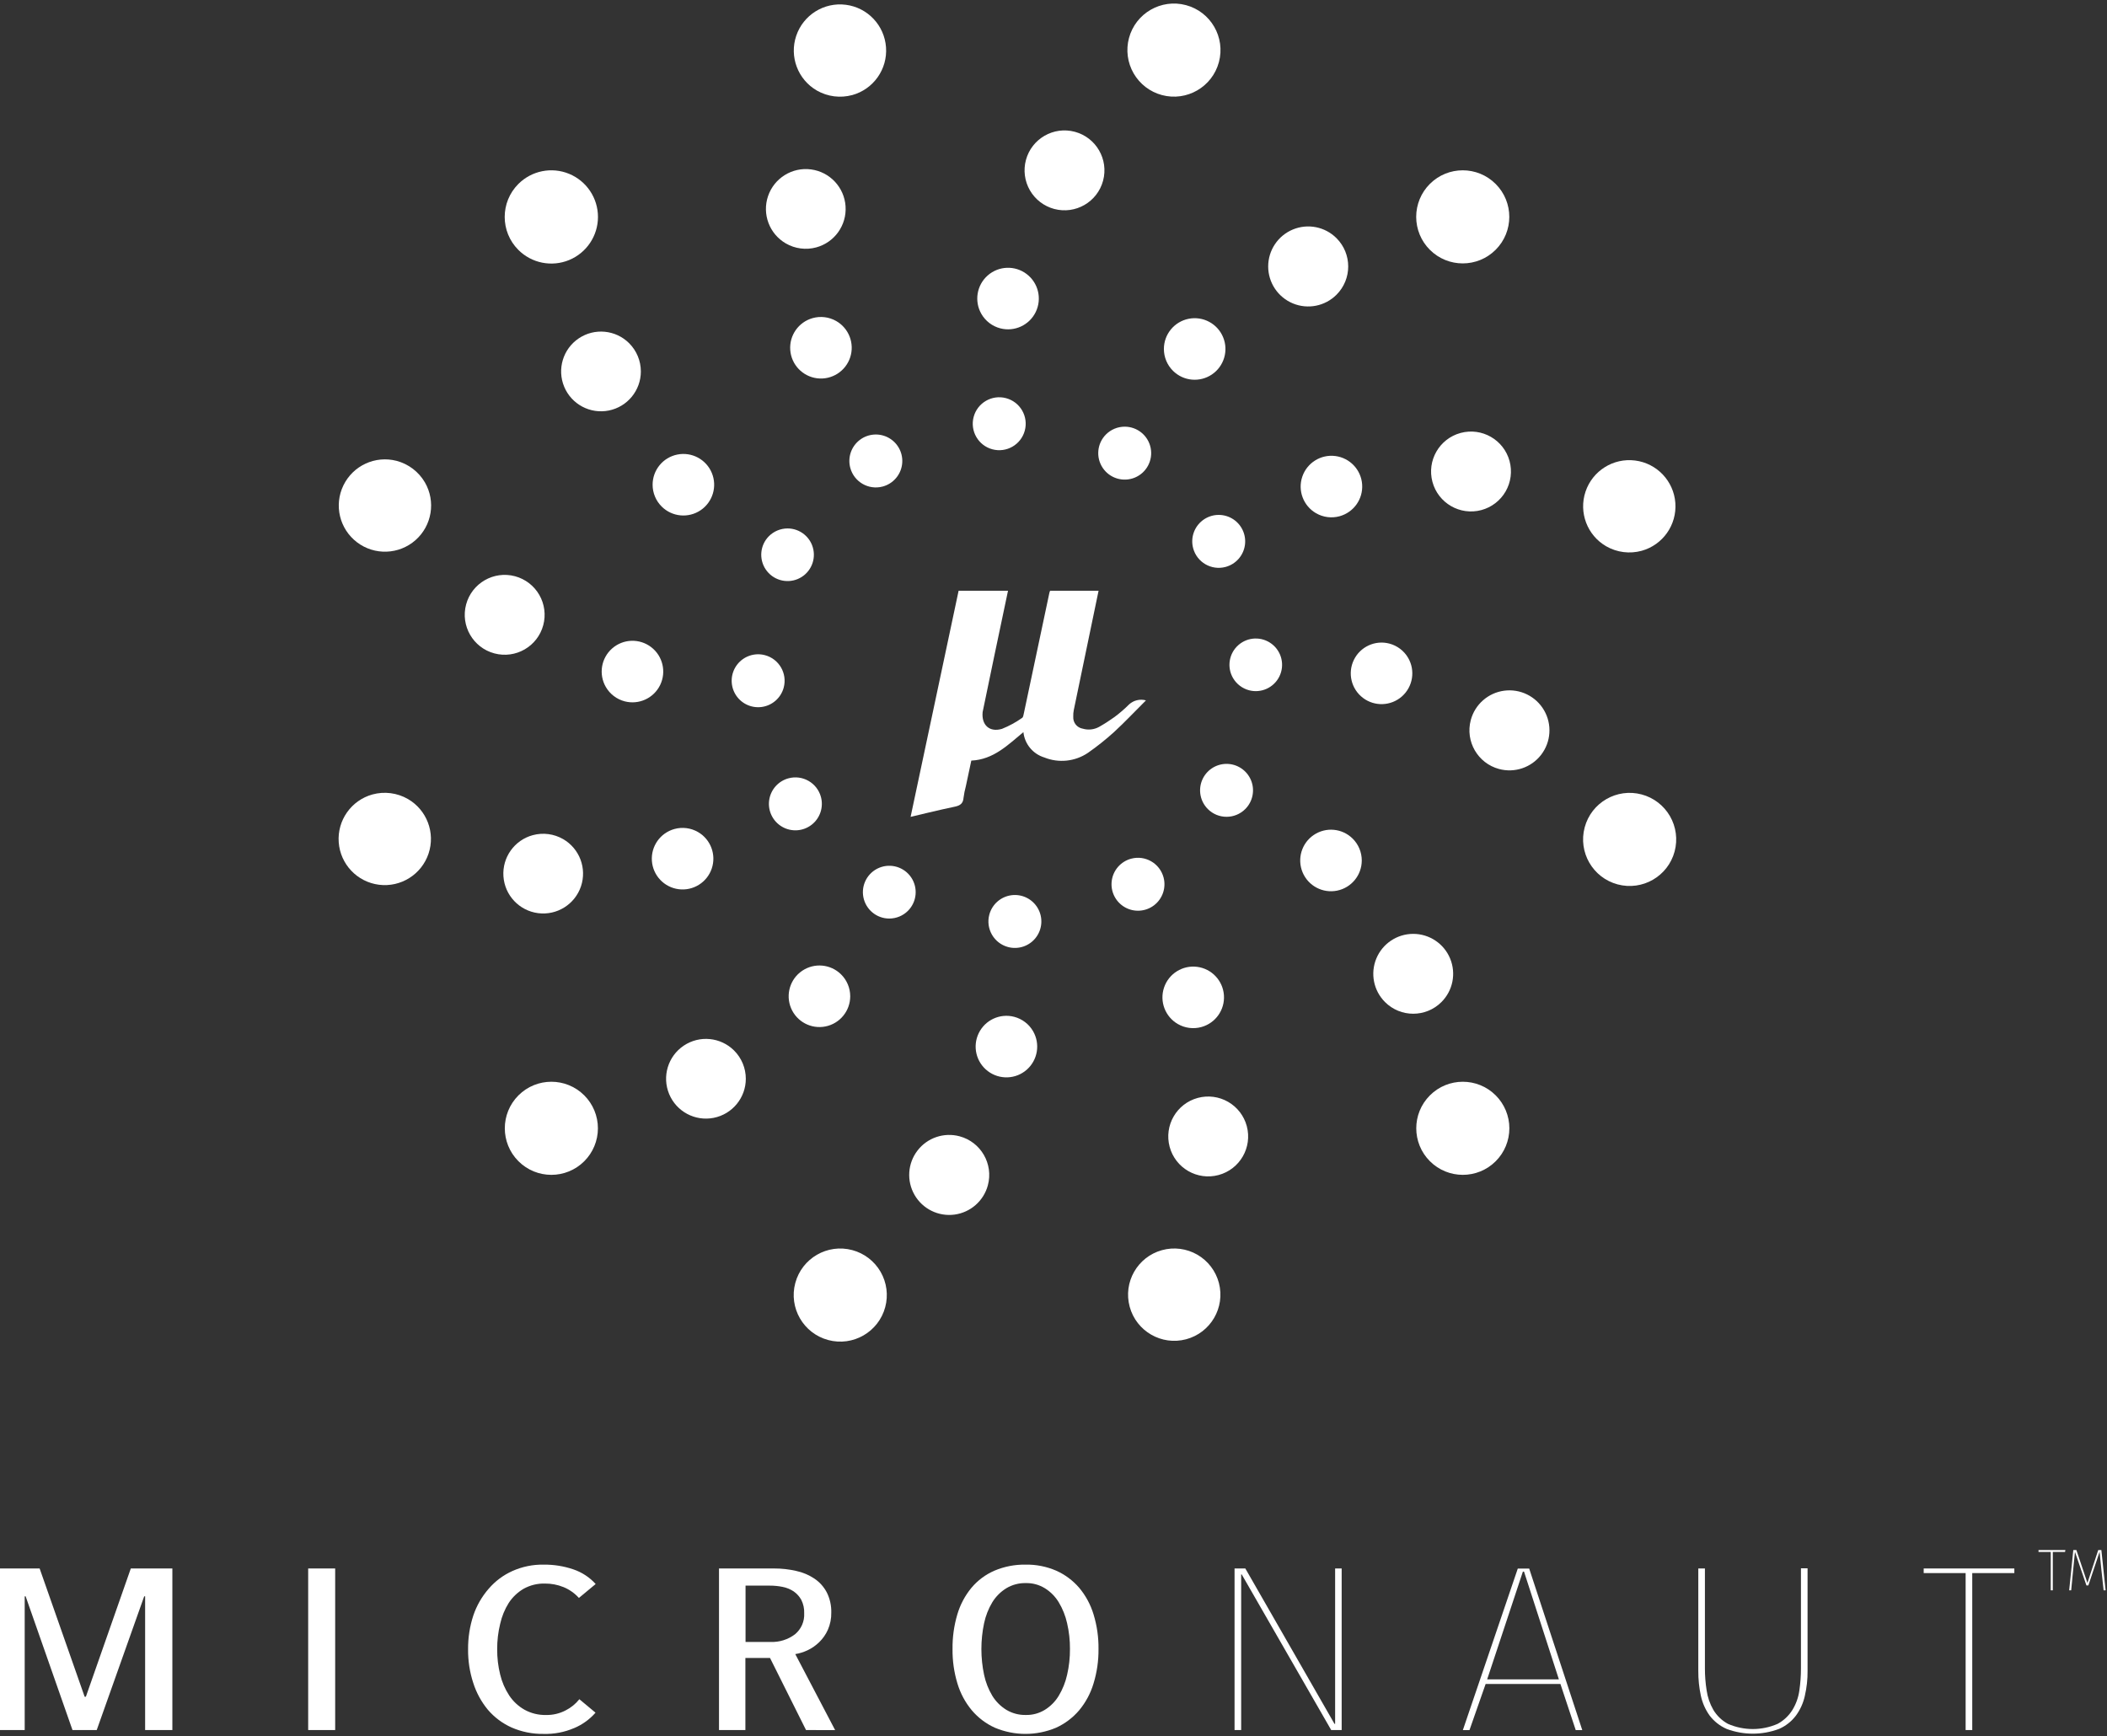 <?xml version="1.0" encoding="UTF-8"?>
<svg width="523px" height="431px" viewBox="0 0 523 431" version="1.1" xmlns="http://www.w3.org/2000/svg" xmlns:xlink="http://www.w3.org/1999/xlink">
    <rect x="0" y="0" width="523" height="431" fill="#333333" stroke="none"/>
    <!-- Generator: Sketch 50.2 (55047) - http://www.bohemiancoding.com/sketch -->
    <title>micronaut</title>
    <desc>Created with Sketch.</desc>
    <defs></defs>
    <g id="Page-1" stroke="none" stroke-width="1" fill="none" fill-rule="evenodd">
        <g id="micronaut" fill="#FFFFFF">
            <polygon id="Path_233" fill-rule="nonzero" points="36.023 429.474 36.023 396.274 35.794 396.274 24.009 429.474 17.992 429.474 6.36 396.274 6.131 396.274 6.131 429.474 0 429.474 0 389.364 9.837 389.364 21.01 421.204 21.316 421.204 32.47 389.364 42.784 389.364 42.784 429.474"></polygon>
            <polygon id="Path_234" fill-rule="nonzero" points="76.496 429.474 76.496 389.364 83.196 389.364 83.196 429.474"></polygon>
            <path d="M142.525,428.978 C140.116,430.017 137.507,430.512 134.885,430.43 C132.173,430.468 129.484,429.927 126.997,428.845 C124.728,427.83 122.712,426.323 121.097,424.433 C119.471,422.465 118.238,420.201 117.468,417.767 C116.588,415.073 116.156,412.254 116.188,409.42 C116.164,406.573 116.603,403.741 117.488,401.035 C118.313,398.59 119.611,396.331 121.308,394.388 C122.922,392.509 124.931,391.008 127.191,389.995 C129.635,388.903 132.289,388.362 134.965,388.41 C137.472,388.382 139.966,388.783 142.338,389.594 C144.458,390.312 146.358,391.562 147.858,393.223 L143.694,396.68 C142.639,395.507 141.333,394.586 139.874,393.987 C138.406,393.394 136.835,393.095 135.252,393.108 C133.404,393.063 131.578,393.512 129.961,394.408 C128.478,395.28 127.217,396.483 126.275,397.922 C125.28,399.514 124.563,401.265 124.155,403.098 C123.648,405.167 123.398,407.29 123.41,409.42 C123.396,411.539 123.647,413.651 124.155,415.708 C124.598,417.549 125.354,419.299 126.39,420.884 C127.364,422.354 128.673,423.572 130.21,424.437 C131.841,425.331 133.679,425.78 135.539,425.737 C137.233,425.77 138.908,425.376 140.41,424.591 C141.73,423.924 142.89,422.979 143.81,421.821 L147.821,425.163 C146.369,426.82 144.56,428.127 142.53,428.983 L142.525,428.978 Z" id="Path_235" fill-rule="nonzero"></path>
            <path d="M200.072,429.474 L191.133,411.574 L185.021,411.574 L185.021,429.474 L178.47,429.474 L178.47,389.364 L192.13,389.364 C193.981,389.356 195.826,389.561 197.63,389.975 C199.246,390.319 200.783,390.967 202.157,391.885 C203.441,392.748 204.491,393.916 205.213,395.285 C205.998,396.84 206.385,398.566 206.34,400.308 C206.371,401.772 206.084,403.225 205.5,404.567 C204.988,405.718 204.262,406.762 203.361,407.642 C202.514,408.474 201.534,409.159 200.461,409.667 C199.491,410.124 198.463,410.445 197.405,410.622 L207.299,429.493 L200.072,429.474 Z M199.614,400.499 C199.667,399.334 199.417,398.176 198.888,397.137 C198.422,396.299 197.768,395.581 196.978,395.037 C196.142,394.492 195.208,394.115 194.228,393.929 C193.197,393.723 192.148,393.621 191.096,393.623 L185.06,393.623 L185.06,407.604 L191.248,407.604 C193.44,407.698 195.595,407.022 197.341,405.694 C198.881,404.419 199.724,402.49 199.614,400.494 L199.614,400.499 Z" id="Path_236" fill-rule="nonzero"></path>
            <path d="M272.672,409.362 C272.702,412.268 272.284,415.16 271.43,417.938 C270.7,420.372 269.485,422.633 267.858,424.585 C266.288,426.427 264.332,427.901 262.128,428.902 C257.278,430.939 251.813,430.939 246.963,428.902 C244.757,427.906 242.799,426.431 241.233,424.585 C239.606,422.633 238.391,420.372 237.661,417.938 C236.814,415.159 236.402,412.267 236.439,409.362 C236.4,406.46 236.799,403.569 237.623,400.786 C238.333,398.361 239.529,396.106 241.137,394.158 C242.689,392.311 244.651,390.853 246.867,389.899 C249.283,388.88 251.885,388.373 254.507,388.409 C257.131,388.353 259.736,388.861 262.147,389.899 C264.348,390.879 266.304,392.333 267.877,394.158 C269.504,396.103 270.719,398.358 271.449,400.786 C272.296,403.565 272.709,406.457 272.672,409.362 Z M265.586,409.362 C265.602,407.208 265.365,405.06 264.879,402.962 C264.471,401.123 263.768,399.362 262.797,397.748 C261.94,396.335 260.762,395.144 259.359,394.272 C257.942,393.401 256.304,392.956 254.641,392.992 C252.935,392.951 251.253,393.395 249.79,394.272 C248.375,395.142 247.184,396.333 246.314,397.748 C245.347,399.36 244.657,401.122 244.27,402.962 C243.378,407.182 243.378,411.542 244.27,415.762 C244.657,417.602 245.347,419.364 246.314,420.976 C247.184,422.391 248.375,423.582 249.79,424.452 C251.253,425.329 252.935,425.773 254.641,425.732 C256.304,425.768 257.942,425.323 259.359,424.452 C260.763,423.58 261.94,422.389 262.797,420.976 C263.768,419.362 264.472,417.601 264.879,415.762 C265.364,413.664 265.601,411.516 265.586,409.362 Z" id="Path_237" fill-rule="nonzero"></path>
            <polygon id="Path_238" fill-rule="nonzero" points="330.431 429.474 308.218 390.835 308.084 390.835 308.084 429.474 306.441 429.474 306.441 389.364 309.115 389.364 331.252 427.946 331.405 427.946 331.405 389.364 333.029 389.364 333.029 429.474"></polygon>
            <path d="M387.329,418.034 L368.764,418.034 L364.753,429.494 L363.11,429.494 L376.747,389.384 L379.574,389.384 L392.753,429.494 L391.13,429.494 L387.329,418.034 Z M369.146,416.888 L386.946,416.888 L378.294,390.148 L378.008,390.148 L369.146,416.888 Z" id="Path_239" fill-rule="nonzero"></path>
            <path d="M448.01,420.936 C447.624,422.731 446.863,424.423 445.775,425.902 C444.69,427.334 443.256,428.465 441.611,429.187 C437.406,430.767 432.771,430.767 428.566,429.187 C426.919,428.46 425.48,427.33 424.383,425.902 C423.314,424.417 422.565,422.726 422.183,420.936 C421.752,418.921 421.541,416.865 421.553,414.805 L421.553,389.364 L423.196,389.364 L423.196,414.194 C423.193,416.004 423.333,417.811 423.616,419.599 C423.856,421.307 424.42,422.954 425.278,424.45 C426.15,425.909 427.397,427.109 428.888,427.926 C432.832,429.657 437.321,429.657 441.265,427.926 C442.756,427.112 444.012,425.928 444.913,424.488 C445.812,423.019 446.397,421.381 446.632,419.675 C446.902,417.847 447.035,416.002 447.032,414.155 L447.032,389.326 L448.675,389.326 L448.675,414.767 C448.697,416.843 448.473,418.913 448.007,420.936 L448.01,420.936 Z" id="Path_240" fill-rule="nonzero"></path>
            <polygon id="Path_241" fill-rule="nonzero" points="489.552 390.51 489.552 429.474 487.91 429.474 487.91 390.51 477.5 390.51 477.5 389.364 500 389.364 500 390.51"></polygon>
            <path d="M310.051,171.357 C313.062,172.147 316.212,170.701 317.578,167.904 C318.943,165.106 318.145,161.734 315.67,159.846 C313.195,157.957 309.731,158.078 307.394,160.134 C305.056,162.189 304.494,165.609 306.051,168.305 C306.927,169.813 308.366,170.911 310.051,171.357 Z" id="Path_242" fill-rule="nonzero"></path>
            <path d="M304.206,140.739 C306.774,140.053 308.676,137.886 309.023,135.251 C309.371,132.616 308.096,130.03 305.794,128.702 C303.492,127.373 300.615,127.562 298.507,129.182 C296.399,130.801 295.475,133.531 296.165,136.098 C297.106,139.598 300.704,141.675 304.206,140.739 Z" id="Path_243" fill-rule="nonzero"></path>
            <path d="M274.525,107.849 C272.312,110.067 271.972,113.539 273.715,116.143 C275.457,118.748 278.796,119.759 281.691,118.56 C284.585,117.36 286.23,114.283 285.619,111.21 C285.009,108.137 282.313,105.922 279.18,105.92 C277.434,105.919 275.759,106.613 274.525,107.849 Z" id="Path_244" fill-rule="nonzero"></path>
            <path d="M249.713,98.839 C246.209,97.91 242.615,99.995 241.681,103.497 C240.747,107 242.827,110.597 246.328,111.536 C249.83,112.474 253.43,110.399 254.373,106.899 C254.828,105.212 254.592,103.414 253.717,101.901 C252.843,100.389 251.402,99.287 249.713,98.839 Z" id="Path_245" fill-rule="nonzero"></path>
            <path d="M219.096,120.78 C221.664,120.094 223.566,117.927 223.913,115.292 C224.261,112.657 222.986,110.071 220.684,108.743 C218.382,107.414 215.505,107.603 213.397,109.223 C211.289,110.842 210.365,113.572 211.055,116.139 C211.996,119.639 215.594,121.716 219.096,120.78 Z" id="Path_246" fill-rule="nonzero"></path>
            <path d="M190.847,133.118 C188.656,135.33 188.332,138.781 190.071,141.363 C191.81,143.945 195.13,144.941 198.003,143.743 C200.877,142.544 202.505,139.484 201.893,136.431 C201.282,133.379 198.601,131.182 195.488,131.182 C193.745,131.186 192.076,131.883 190.847,133.118 Z" id="Path_247" fill-rule="nonzero"></path>
            <path d="M189.892,162.647 C187.325,161.957 184.595,162.881 182.976,164.989 C181.356,167.097 181.167,169.974 182.496,172.276 C183.824,174.578 186.41,175.853 189.045,175.505 C191.68,175.158 193.847,173.256 194.533,170.688 C195.469,167.186 193.392,163.588 189.892,162.647 Z" id="Path_248" fill-rule="nonzero"></path>
            <path d="M195.734,193.207 C193.166,193.893 191.264,196.06 190.917,198.695 C190.569,201.33 191.844,203.916 194.146,205.244 C196.448,206.573 199.325,206.384 201.433,204.764 C203.541,203.145 204.465,200.415 203.775,197.848 C202.834,194.348 199.236,192.271 195.734,193.207 Z" id="Path_249" fill-rule="nonzero"></path>
            <path d="M225.38,226.097 C227.585,223.883 227.92,220.421 226.18,217.826 C224.44,215.231 221.11,214.226 218.225,215.424 C215.34,216.623 213.703,219.692 214.314,222.756 C214.925,225.819 217.615,228.025 220.739,228.025 C222.48,228.023 224.15,227.329 225.38,226.097 Z" id="Path_250" fill-rule="nonzero"></path>
            <path d="M250.21,235.093 C252.777,235.783 255.507,234.859 257.126,232.751 C258.746,230.643 258.935,227.766 257.606,225.464 C256.278,223.162 253.692,221.887 251.057,222.235 C248.422,222.582 246.255,224.484 245.569,227.052 C244.633,230.554 246.71,234.152 250.21,235.093 Z" id="Path_251" fill-rule="nonzero"></path>
            <path d="M280.77,213.166 C278.201,213.855 276.301,216.024 275.957,218.661 C275.612,221.298 276.891,223.883 279.197,225.208 C281.503,226.533 284.38,226.338 286.485,224.713 C288.591,223.088 289.509,220.354 288.811,217.788 C287.861,214.295 284.266,212.229 280.77,213.166 Z" id="Path_252" fill-rule="nonzero"></path>
            <path d="M309.096,200.847 C310.977,198.969 311.542,196.142 310.526,193.686 C309.509,191.229 307.113,189.627 304.454,189.627 C301.796,189.627 299.4,191.229 298.383,193.686 C297.367,196.142 297.932,198.969 299.813,200.847 C302.378,203.407 306.531,203.407 309.096,200.847 Z" id="Path_253" fill-rule="nonzero"></path>
            <path d="M344.851,159.763 C341.328,158.846 337.648,160.542 336.056,163.816 C334.464,167.089 335.403,171.031 338.299,173.236 C341.196,175.441 345.245,175.296 347.977,172.89 C350.708,170.483 351.363,166.484 349.541,163.333 C348.518,161.564 346.829,160.278 344.851,159.763 Z" id="Path_254" fill-rule="nonzero"></path>
            <path d="M332.512,128.153 C336.022,127.189 338.365,123.883 338.111,120.252 C337.857,116.621 335.076,113.673 331.465,113.208 C327.855,112.743 324.418,114.89 323.252,118.338 C322.086,121.786 323.515,125.578 326.666,127.4 C328.435,128.423 330.541,128.694 332.512,128.153 Z" id="Path_255" fill-rule="nonzero"></path>
            <path d="M291.18,92.073 C293.773,94.627 297.807,94.997 300.822,92.958 C303.836,90.919 304.994,87.037 303.588,83.679 C302.183,80.322 298.605,78.423 295.037,79.139 C291.469,79.856 288.901,82.99 288.901,86.629 C288.901,88.676 289.722,90.637 291.18,92.073 Z" id="Path_256" fill-rule="nonzero"></path>
            <path d="M248.3,81.51 C251.822,82.423 255.5,80.725 257.09,77.452 C258.679,74.179 257.74,70.239 254.844,68.035 C251.949,65.831 247.901,65.975 245.169,68.38 C242.438,70.784 241.781,74.781 243.6,77.933 C244.624,79.707 246.317,80.996 248.3,81.51 Z" id="Path_257" fill-rule="nonzero"></path>
            <path d="M201.715,78.97 C198.208,79.952 195.882,83.272 196.157,86.903 C196.431,90.534 199.23,93.467 202.845,93.91 C206.459,94.354 209.884,92.184 211.028,88.727 C212.172,85.27 210.717,81.486 207.552,79.686 C205.78,78.678 203.678,78.42 201.715,78.97 Z" id="Path_258" fill-rule="nonzero"></path>
            <path d="M164.26,125.765 C166.85,128.324 170.885,128.7 173.903,126.664 C176.921,124.628 178.083,120.745 176.68,117.386 C175.276,114.026 171.698,112.124 168.128,112.84 C164.558,113.555 161.99,116.69 161.99,120.331 C161.99,122.373 162.808,124.33 164.26,125.765 Z" id="Path_259" fill-rule="nonzero"></path>
            <path d="M155.073,174.107 C158.595,175.02 162.273,173.322 163.863,170.049 C165.452,166.776 164.513,162.836 161.617,160.632 C158.722,158.428 154.674,158.572 151.942,160.977 C149.211,163.381 148.554,167.378 150.373,170.53 C151.397,172.304 153.09,173.593 155.073,174.107 Z" id="Path_260" fill-rule="nonzero"></path>
            <path d="M167.411,205.794 C163.901,206.758 161.558,210.064 161.812,213.695 C162.066,217.326 164.847,220.274 168.458,220.739 C172.068,221.204 175.505,219.057 176.671,215.609 C177.837,212.161 176.408,208.369 173.257,206.547 C171.488,205.524 169.382,205.253 167.411,205.794 Z" id="Path_261" fill-rule="nonzero"></path>
            <path d="M208.763,241.875 C206.17,239.321 202.136,238.951 199.121,240.99 C196.107,243.029 194.949,246.912 196.355,250.269 C197.76,253.626 201.339,255.525 204.907,254.809 C208.475,254.092 211.042,250.957 211.042,247.318 C211.042,245.272 210.221,243.311 208.763,241.875 Z" id="Path_262" fill-rule="nonzero"></path>
            <path d="M251.739,252.417 C248.216,251.5 244.536,253.196 242.944,256.47 C241.352,259.743 242.291,263.685 245.187,265.89 C248.084,268.095 252.133,267.95 254.865,265.544 C257.596,263.137 258.251,259.138 256.429,255.987 C255.406,254.218 253.717,252.932 251.739,252.417 Z" id="Path_263" fill-rule="nonzero"></path>
            <path d="M298.209,254.957 C301.719,253.991 304.06,250.682 303.803,247.051 C303.545,243.419 300.761,240.474 297.15,240.012 C293.538,239.551 290.103,241.702 288.941,245.153 C287.779,248.603 289.213,252.394 292.368,254.211 C294.137,255.23 296.241,255.499 298.209,254.957 Z" id="Path_264" fill-rule="nonzero"></path>
            <path d="M335.74,208.163 C333.147,205.609 329.113,205.239 326.098,207.278 C323.084,209.317 321.926,213.2 323.332,216.557 C324.737,219.914 328.316,221.813 331.884,221.097 C335.452,220.38 338.019,217.245 338.019,213.606 C338.019,211.56 337.198,209.599 335.74,208.163 Z" id="Path_265" fill-rule="nonzero"></path>
            <path d="M372.088,190.896 C375.969,191.943 380.098,190.547 382.549,187.361 C384.999,184.174 385.286,179.824 383.277,176.343 C381.268,172.861 377.358,170.934 373.373,171.46 C369.388,171.987 366.114,174.864 365.078,178.748 C363.668,184.037 366.803,189.47 372.088,190.896 Z" id="Path_266" fill-rule="nonzero"></path>
            <path d="M374.704,114.458 C373.275,109.177 367.838,106.053 362.556,107.476 C357.274,108.9 354.143,114.333 355.561,119.617 C356.979,124.901 362.409,128.037 367.694,126.625 C370.239,125.945 372.409,124.28 373.725,121.997 C375.04,119.714 375.392,117.001 374.704,114.458 Z" id="Path_267" fill-rule="nonzero"></path>
            <path d="M331.748,59.126 C328.908,56.283 324.636,55.432 320.923,56.969 C317.21,58.505 314.79,62.127 314.79,66.145 C314.79,70.164 317.21,73.786 320.923,75.322 C324.636,76.859 328.908,76.008 331.748,73.165 C335.622,69.287 335.622,63.004 331.748,59.126 Z" id="Path_268" fill-rule="nonzero"></path>
            <path d="M261.667,51.867 C266.954,53.282 272.388,50.145 273.806,44.858 C275.223,39.571 272.086,34.136 266.8,32.717 C261.513,31.298 256.077,34.433 254.657,39.719 C253.974,42.26 254.33,44.967 255.644,47.246 C256.959,49.524 259.126,51.187 261.667,51.867 Z" id="Path_269" fill-rule="nonzero"></path>
            <path d="M202.594,61.417 C207.148,60.187 210.2,55.912 209.885,51.205 C209.571,46.499 205.977,42.669 201.3,42.055 C196.622,41.442 192.163,44.216 190.645,48.683 C189.128,53.15 190.975,58.066 195.058,60.429 C197.339,61.747 200.051,62.102 202.594,61.417 Z" id="Path_270" fill-rule="nonzero"></path>
            <path d="M156.161,85.197 C152.818,81.867 147.589,81.362 143.67,83.989 C139.751,86.616 138.232,91.645 140.042,96.003 C141.852,100.36 146.487,102.833 151.114,101.91 C155.741,100.987 159.073,96.925 159.073,92.207 C159.071,89.577 158.023,87.055 156.161,85.197 Z" id="Path_271" fill-rule="nonzero"></path>
            <path d="M127.837,143.049 C122.55,141.634 117.116,144.771 115.698,150.058 C114.281,155.345 117.418,160.78 122.704,162.199 C127.991,163.618 133.427,160.483 134.847,155.197 C135.53,152.656 135.174,149.949 133.86,147.67 C132.545,145.392 130.378,143.729 127.837,143.049 Z" id="Path_272" fill-rule="nonzero"></path>
            <path d="M132.249,207.322 C127.695,208.555 124.644,212.831 124.962,217.539 C125.28,222.246 128.877,226.074 133.556,226.684 C138.234,227.293 142.692,224.514 144.205,220.046 C145.718,215.577 143.865,210.661 139.779,208.303 C137.499,206.989 134.79,206.637 132.249,207.322 Z" id="Path_273" fill-rule="nonzero"></path>
            <path d="M182.214,260.783 C178.871,257.453 173.642,256.948 169.723,259.575 C165.804,262.202 164.285,267.231 166.095,271.589 C167.905,275.946 172.54,278.419 177.167,277.496 C181.794,276.573 185.126,272.511 185.126,267.793 C185.124,265.163 184.076,262.641 182.214,260.783 Z" id="Path_274" fill-rule="nonzero"></path>
            <path d="M238.197,282.08 C234.317,281.036 230.191,282.431 227.742,285.616 C225.293,288.801 225.003,293.148 227.009,296.629 C229.015,300.11 232.92,302.04 236.904,301.519 C240.888,300.997 244.165,298.127 245.207,294.247 C246.629,288.952 243.492,283.505 238.197,282.08 Z" id="Path_275" fill-rule="nonzero"></path>
            <path d="M297.33,272.546 C292.044,273.966 288.909,279.402 290.328,284.689 C291.747,289.975 297.182,293.112 302.469,291.695 C307.756,290.277 310.893,284.843 309.478,279.556 C308.798,277.015 307.135,274.848 304.857,273.533 C302.578,272.219 299.871,271.863 297.33,272.546 Z" id="Path_276" fill-rule="nonzero"></path>
            <path d="M357.801,248.75 C360.636,245.915 361.484,241.651 359.95,237.947 C358.416,234.243 354.801,231.827 350.791,231.827 C346.782,231.827 343.167,234.243 341.633,237.947 C340.099,241.651 340.947,245.915 343.782,248.75 C347.653,252.621 353.93,252.621 357.801,248.75 Z" id="Path_277" fill-rule="nonzero"></path>
            <path d="M407.499,197.218 C401.334,195.568 394.999,199.228 393.349,205.393 C391.698,211.558 395.358,217.893 401.522,219.544 C407.687,221.195 414.023,217.536 415.674,211.371 C416.467,208.41 416.051,205.255 414.518,202.601 C412.985,199.947 410.46,198.01 407.499,197.218 Z" id="Path_278" fill-rule="nonzero"></path>
            <path d="M407.499,136.729 C412.756,135.265 416.252,130.297 415.855,124.855 C415.457,119.412 411.277,115.004 405.863,114.32 C400.449,113.635 395.303,116.863 393.563,122.035 C391.823,127.208 393.972,132.889 398.699,135.616 C401.367,137.143 404.534,137.543 407.499,136.729 Z" id="Path_279" fill-rule="nonzero"></path>
            <path d="M354.916,62.009 C359.43,66.518 366.744,66.515 371.254,62.003 C375.765,57.491 375.765,50.177 371.254,45.665 C366.744,41.153 359.43,41.15 354.916,45.659 C352.746,47.826 351.527,50.767 351.527,53.834 C351.527,56.901 352.746,59.842 354.916,62.009 Z" id="Path_280" fill-rule="nonzero"></path>
            <path d="M288.41,23.599 C294.574,25.248 300.908,21.588 302.558,15.424 C304.208,9.26 300.549,2.926 294.385,1.275 C288.222,-0.376 281.886,3.282 280.235,9.446 C279.442,12.407 279.858,15.562 281.391,18.216 C282.924,20.87 285.449,22.807 288.41,23.599 Z" id="Path_281" fill-rule="nonzero"></path>
            <path d="M211.552,23.599 C216.812,22.144 220.317,17.182 219.928,11.738 C219.54,6.294 215.366,1.879 209.952,1.186 C204.538,0.494 199.387,3.715 197.64,8.886 C195.893,14.056 198.035,19.742 202.76,22.474 C205.425,24.001 208.587,24.404 211.55,23.595 L211.552,23.599 Z" id="Path_282" fill-rule="nonzero"></path>
            <path d="M128.658,62.028 C131.966,65.344 136.947,66.34 141.276,64.55 C145.604,62.76 148.428,58.537 148.428,53.853 C148.428,49.169 145.604,44.946 141.276,43.156 C136.947,41.366 131.966,42.362 128.658,45.678 C124.151,50.196 124.151,57.51 128.658,62.028 Z" id="Path_283" fill-rule="nonzero"></path>
            <path d="M98.422,114.4 C93.138,113.033 87.623,115.583 85.241,120.494 C82.859,125.405 84.272,131.314 88.617,134.618 C92.962,137.921 99.033,137.702 103.129,134.093 C107.224,130.485 108.206,124.489 105.476,119.763 C103.931,117.109 101.393,115.179 98.422,114.4 Z" id="Path_284" fill-rule="nonzero"></path>
            <path d="M92.444,197.22 C87.184,198.679 83.683,203.645 84.077,209.09 C84.47,214.534 88.65,218.945 94.065,219.632 C99.48,220.319 104.628,217.091 106.369,211.917 C108.109,206.743 105.959,201.06 101.229,198.334 C98.565,196.811 95.404,196.41 92.444,197.22 Z" id="Path_285" fill-rule="nonzero"></path>
            <path d="M145.027,271.919 C140.513,267.409 133.198,267.411 128.687,271.924 C124.176,276.437 124.176,283.751 128.687,288.264 C133.198,292.777 140.513,292.779 145.027,288.269 C147.196,286.102 148.415,283.161 148.415,280.094 C148.415,277.027 147.196,274.086 145.027,271.919 Z" id="Path_286" fill-rule="nonzero"></path>
            <path d="M211.552,310.329 C205.389,308.683 199.058,312.341 197.407,318.502 C195.756,324.664 199.41,330.998 205.57,332.653 C211.73,334.309 218.067,330.66 219.727,324.501 C220.526,321.537 220.113,318.378 218.579,315.719 C217.046,313.061 214.517,311.121 211.552,310.329 Z" id="Path_287" fill-rule="nonzero"></path>
            <path d="M288.408,310.348 C282.332,312.033 278.758,318.31 280.411,324.395 C282.064,330.48 288.323,334.087 294.416,332.466 C300.51,330.845 304.15,324.606 302.561,318.504 C301.787,315.532 299.853,312.995 297.193,311.462 C294.532,309.929 291.367,309.527 288.408,310.348 Z" id="Path_288" fill-rule="nonzero"></path>
            <path d="M371.266,271.919 C366.752,267.41 359.438,267.413 354.928,271.925 C350.417,276.437 350.417,283.751 354.928,288.263 C359.438,292.775 366.752,292.778 371.266,288.269 C373.435,286.102 374.654,283.161 374.654,280.094 C374.654,277.027 373.435,274.086 371.266,271.919 Z" id="Path_289" fill-rule="nonzero"></path>
            <path d="M284.456,173.859 C281.725,176.571 279.223,179.245 276.549,181.709 C274.497,183.571 272.328,185.3 270.055,186.885 C266.856,189.051 262.787,189.481 259.206,188.031 C256.379,187.161 254.343,184.689 254.03,181.747 C250.21,184.898 246.619,188.566 241.099,188.814 C240.66,190.896 240.199,193.035 239.743,195.174 C239.486,196.115 239.295,197.072 239.17,198.039 C239.07,199.395 238.406,199.949 237.07,200.239 C233.747,200.908 226.546,202.665 226.03,202.779 C230.041,183.984 234.013,165.273 237.948,146.644 L250.21,146.644 C249.561,149.681 243.945,176.402 243.91,176.765 C243.585,179.974 245.61,181.865 248.723,180.929 C250.485,180.222 252.158,179.312 253.708,178.217 C253.956,178.083 254.033,177.587 254.108,177.243 C256.222,167.286 258.329,157.335 260.43,147.39 C260.471,147.132 260.548,146.881 260.659,146.645 L272.689,146.645 C272.04,149.72 267.952,169.393 266.539,176.25 C266.427,176.797 266.382,177.355 266.405,177.912 C266.307,179.368 267.333,180.658 268.773,180.892 C270.121,181.286 271.571,181.129 272.803,180.453 C274.121,179.71 275.396,178.893 276.623,178.008 C277.917,177.051 279.136,175.998 280.271,174.857 C281.404,173.833 282.982,173.459 284.454,173.864 L284.456,173.859 Z" id="Path_290"></path>
            <path d="M512.584,385.268 L509.548,385.268 L509.548,394.785 L509.035,394.785 L509.035,385.268 L506,385.268 L506,384.785 L512.672,384.785 L512.584,385.268 Z M522.657,394.785 L522.158,394.785 L521.616,389.799 C521.371,387.483 521.22,385.963 521.161,385.239 L518.375,393.568 L517.891,393.568 L515.047,385.239 C515.018,385.659 514.915,386.701 514.739,388.362 L514.607,389.682 L514.109,394.785 L513.61,394.785 L514.636,384.785 L515.399,384.785 L518.141,392.952 L520.824,384.785 L521.601,384.785 L522.657,394.785 Z" id="TM" fill-rule="nonzero"></path>
        </g>
    </g>
</svg>